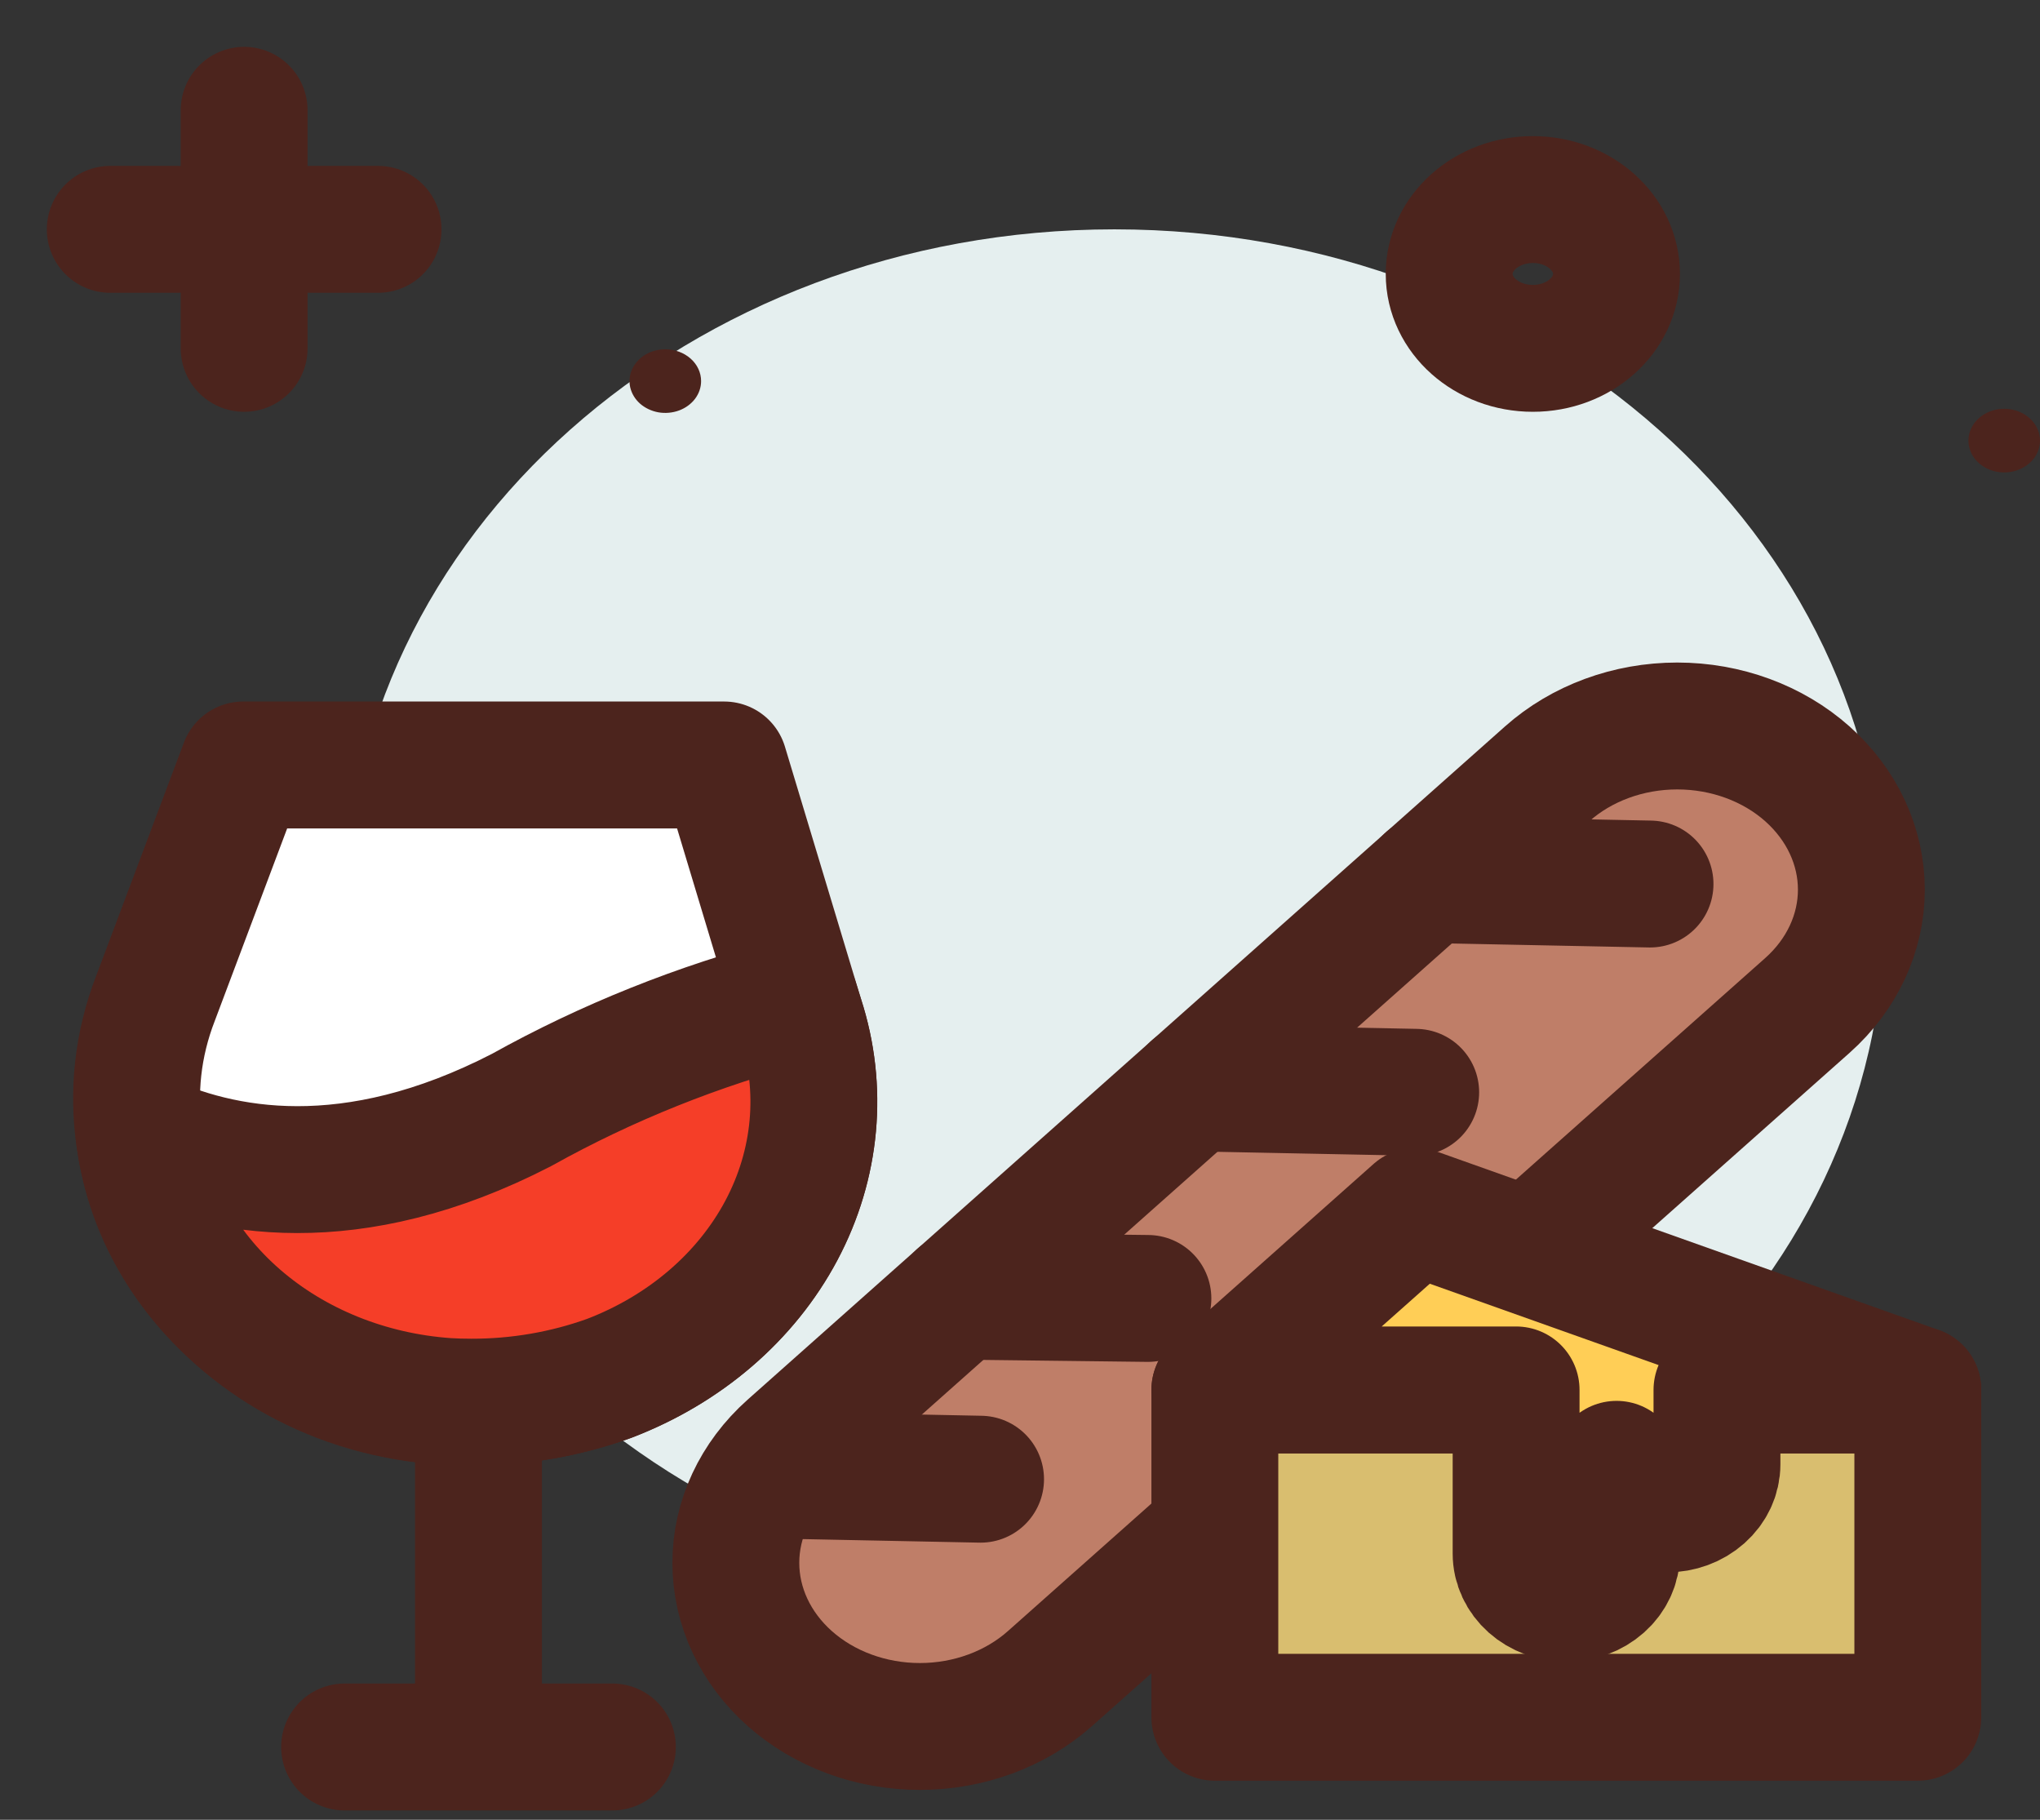 <svg width="37" height="33" viewBox="0 0 37 33" fill="none" xmlns="http://www.w3.org/2000/svg">
<rect x="0" y="0" width="37" height="33" fill="#333333" stroke="none"/>
<path d="M20.213 28.982C27.925 28.982 34.176 23.425 34.176 16.57C34.176 9.716 27.925 4.159 20.213 4.159C12.501 4.159 6.25 9.716 6.25 16.57C6.25 23.425 12.501 28.982 20.213 28.982Z" fill="#E5EFEF"/>
<path d="M4.428 2V3.079" stroke="#4C241D" stroke-width="2.301" stroke-linecap="round" stroke-linejoin="round"/>
<path d="M4.428 5.238V6.317" stroke="#4C241D" stroke-width="2.301" stroke-linecap="round" stroke-linejoin="round"/>
<path d="M2 4.159H3.214" stroke="#4C241D" stroke-width="2.301" stroke-linecap="round" stroke-linejoin="round"/>
<path d="M5.643 4.159H6.857" stroke="#4C241D" stroke-width="2.301" stroke-linecap="round" stroke-linejoin="round"/>
<path d="M27.802 6.317C28.64 6.317 29.319 5.713 29.319 4.968C29.319 4.223 28.64 3.619 27.802 3.619C26.963 3.619 26.284 4.223 26.284 4.968C26.284 5.713 26.963 6.317 27.802 6.317Z" stroke="#4C241D" stroke-width="2.301" stroke-linecap="round" stroke-linejoin="round"/>
<path d="M12.716 6.911C12.716 7.025 12.678 7.136 12.607 7.231C12.535 7.326 12.434 7.4 12.315 7.444C12.197 7.487 12.066 7.499 11.94 7.477C11.815 7.454 11.699 7.399 11.608 7.319C11.517 7.238 11.456 7.135 11.43 7.023C11.405 6.911 11.418 6.795 11.467 6.69C11.517 6.585 11.6 6.495 11.706 6.431C11.813 6.368 11.939 6.334 12.067 6.334C12.239 6.334 12.404 6.395 12.526 6.503C12.648 6.611 12.716 6.758 12.716 6.911Z" fill="#4C241D"/>
<path d="M37 7.99C37 8.104 36.962 8.216 36.891 8.311C36.819 8.405 36.718 8.479 36.599 8.523C36.481 8.567 36.35 8.578 36.224 8.556C36.099 8.534 35.983 8.479 35.892 8.398C35.801 8.317 35.74 8.215 35.715 8.103C35.69 7.991 35.702 7.875 35.752 7.769C35.801 7.664 35.884 7.574 35.991 7.51C36.097 7.447 36.223 7.413 36.351 7.413C36.523 7.413 36.688 7.474 36.81 7.582C36.932 7.69 37 7.837 37 7.99Z" fill="#4C241D"/>
<path d="M14.324 30.439C13.698 29.883 13.346 29.128 13.346 28.341C13.346 27.553 13.698 26.799 14.324 26.242L28.06 14.034C28.686 13.477 29.535 13.165 30.421 13.165C31.306 13.165 32.156 13.477 32.782 14.034C33.408 14.591 33.76 15.346 33.76 16.133C33.76 16.92 33.408 17.675 32.782 18.232L19.044 30.439C18.418 30.995 17.569 31.308 16.684 31.308C15.799 31.308 14.95 30.995 14.324 30.439Z" fill="#BF7E68" stroke="#4C241D" stroke-width="2.301" stroke-linecap="round" stroke-linejoin="round"/>
<path d="M8.678 25.205V31.141" stroke="#4C241D" stroke-width="2.301" stroke-linecap="round" stroke-linejoin="round"/>
<path d="M6.25 31.68H11.107" stroke="#4C241D" stroke-width="2.301" stroke-linecap="round" stroke-linejoin="round"/>
<path d="M2.822 18.099C1.509 21.481 4.087 25.181 8.104 25.414C8.249 25.423 8.396 25.427 8.544 25.427C9.403 25.429 10.254 25.282 11.049 24.995C12.423 24.469 13.533 23.515 14.171 22.313C14.81 21.111 14.934 19.743 14.52 18.466L13.135 13.872H4.412L2.822 18.099Z" fill="white" stroke="#4C241D" stroke-width="2.301" stroke-linecap="round" stroke-linejoin="round"/>
<path d="M2.523 20.567C2.667 21.828 3.305 23.004 4.325 23.89C5.345 24.776 6.683 25.315 8.104 25.414C8.25 25.423 8.396 25.427 8.545 25.427C9.403 25.429 10.254 25.282 11.05 24.995C12.423 24.469 13.533 23.515 14.172 22.313C14.811 21.111 14.935 19.743 14.521 18.466L14.419 18.142C12.673 18.599 11.005 19.267 9.462 20.127C6.371 21.723 4.007 21.272 2.523 20.567Z" fill="#F53E28" stroke="#4C241D" stroke-width="2.301" stroke-linecap="round" stroke-linejoin="round"/>
<path d="M25.902 15.95L29.927 16.031" stroke="#4C241D" stroke-width="2.301" stroke-linecap="round" stroke-linejoin="round"/>
<path d="M21.652 19.728L25.677 19.808" stroke="#4C241D" stroke-width="2.301" stroke-linecap="round" stroke-linejoin="round"/>
<path d="M17.403 23.505L20.82 23.546" stroke="#4C241D" stroke-width="2.301" stroke-linecap="round" stroke-linejoin="round"/>
<path d="M14.144 26.751L17.785 26.824" stroke="#4C241D" stroke-width="2.301" stroke-linecap="round" stroke-linejoin="round"/>
<path d="M22.034 25.205H34.784V31.141H22.034V25.205Z" fill="#D9BE6F" stroke="#4C241D" stroke-width="2.301" stroke-linecap="round" stroke-linejoin="round"/>
<path d="M25.677 21.967L22.034 25.205H27.498V28.173C27.498 28.387 27.594 28.593 27.765 28.745C27.936 28.897 28.168 28.982 28.409 28.982C28.651 28.982 28.882 28.897 29.053 28.745C29.224 28.593 29.32 28.387 29.32 28.173V26.554C29.32 26.769 29.416 26.974 29.586 27.126C29.757 27.278 29.989 27.363 30.23 27.363C30.472 27.363 30.703 27.278 30.874 27.126C31.045 26.974 31.141 26.769 31.141 26.554V25.205H34.784L25.677 21.967Z" fill="#FFCE56" stroke="#4C241D" stroke-width="2.301" stroke-linecap="round" stroke-linejoin="round"/>
</svg>
